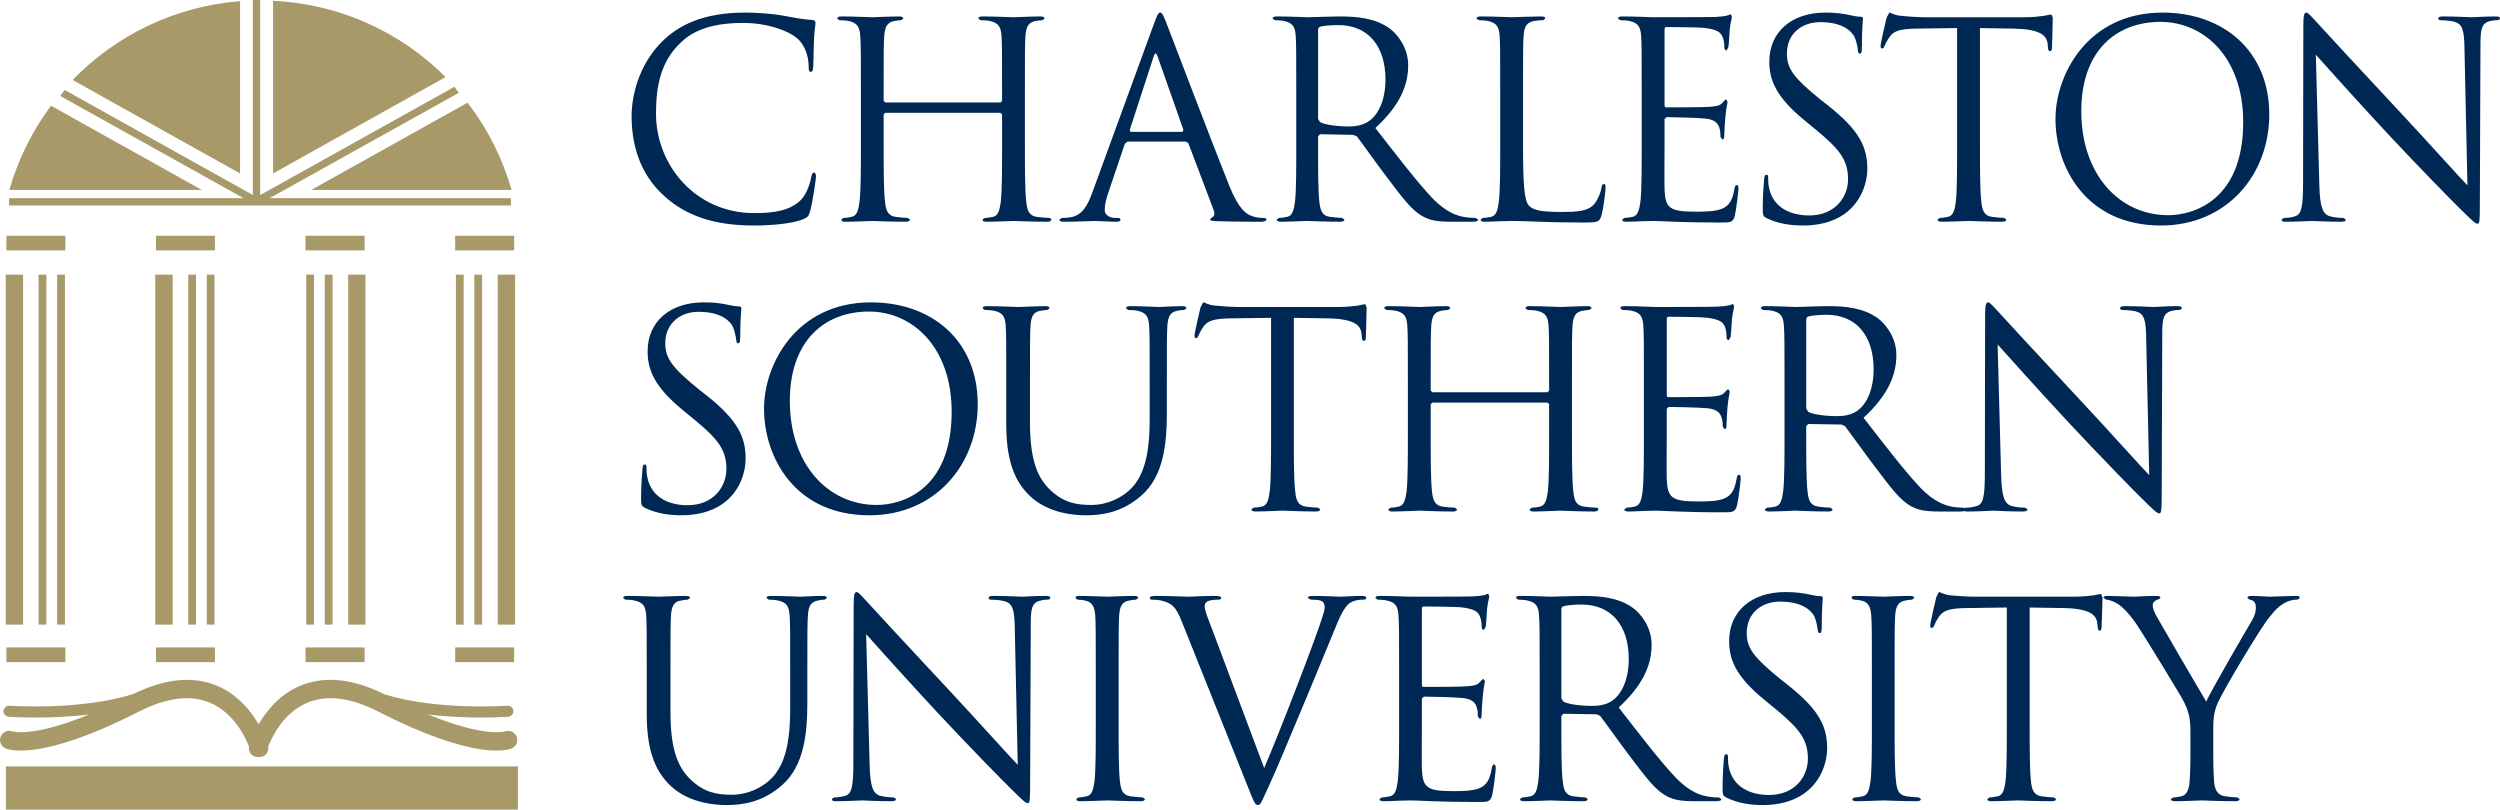 <?xml version="1.0" encoding="UTF-8" standalone="no"?>
<svg
   xmlns:dc="http://purl.org/dc/elements/1.1/"
   xmlns:cc="http://creativecommons.org/ns#"
   xmlns:rdf="http://www.w3.org/1999/02/22-rdf-syntax-ns#"
   xmlns:svg="http://www.w3.org/2000/svg"
   xmlns="http://www.w3.org/2000/svg"
   viewBox="0 0 139.484 45.17"
   height="45.17"
   width="139.484"
   xml:space="preserve"
   version="1.1"
   id="svg2"><defs
     id="defs6" /><g
     transform="matrix(1.25,0,0,-1.25,0,45.17)"
     id="g10"><g
       id="g12"><path
         id="path14"
         style="fill:#a89968;fill-opacity:1;fill-rule:nonzero;stroke:none"
         d="m 2.684,31.855 8.664,-4.832 0.16,0.285 -8.621,4.812 -0.203,-0.265 z" /><path
         id="path16"
         style="fill:#a89968;fill-opacity:1;fill-rule:nonzero;stroke:none"
         d="m 11.449,27.339 0.16,-0.285 8.871,4.941 -0.199,0.266 -8.832,-4.922 z" /><path
         id="path18"
         style="fill:#a89968;fill-opacity:1;fill-rule:nonzero;stroke:none"
         d="m 11.285,36.136 0.328,0 0,-9.074 -0.328,0 0,9.074 z" /><path
         id="path20"
         style="fill:#a89968;fill-opacity:1;fill-rule:nonzero;stroke:none"
         d="m 0.402,27.292 22.406,0 0,-0.328 -22.406,0 0,0.328 z" /><path
         id="path22"
         style="fill:#a89968;fill-opacity:1;fill-rule:nonzero;stroke:none"
         d="m 0.285,25.613 2.633,0 0,-0.652 -2.633,0 0,0.652 z" /><path
         id="path24"
         style="fill:#a89968;fill-opacity:1;fill-rule:nonzero;stroke:none"
         d="m 6.961,25.613 2.633,0 0,-0.652 -2.633,0 0,0.652 z" /><path
         id="path26"
         style="fill:#a89968;fill-opacity:1;fill-rule:nonzero;stroke:none"
         d="m 13.637,25.613 2.637,0 0,-0.652 -2.637,0 0,0.652 z" /><path
         id="path28"
         style="fill:#a89968;fill-opacity:1;fill-rule:nonzero;stroke:none"
         d="m 20.316,25.613 2.633,0 0,-0.652 -2.633,0 0,0.652 z" /><path
         id="path30"
         style="fill:#a89968;fill-opacity:1;fill-rule:nonzero;stroke:none"
         d="m 0.285,7.238 2.633,0 0,-0.656 -2.633,0 0,0.656 z" /><path
         id="path32"
         style="fill:#a89968;fill-opacity:1;fill-rule:nonzero;stroke:none"
         d="m 6.961,7.238 2.633,0 0,-0.656 -2.633,0 0,0.656 z" /><path
         id="path34"
         style="fill:#a89968;fill-opacity:1;fill-rule:nonzero;stroke:none"
         d="m 13.637,7.238 2.637,0 0,-0.656 -2.637,0 0,0.656 z" /><path
         id="path36"
         style="fill:#a89968;fill-opacity:1;fill-rule:nonzero;stroke:none"
         d="m 20.316,7.238 2.633,0 0,-0.656 -2.633,0 0,0.656 z" /><path
         id="path38"
         style="fill:#a89968;fill-opacity:1;fill-rule:nonzero;stroke:none"
         d="m 6.93,23.878 0.777,0 0,-15.621 -0.777,0 0,15.621 z" /><path
         id="path40"
         style="fill:#a89968;fill-opacity:1;fill-rule:nonzero;stroke:none"
         d="m 8.402,23.878 0.348,0 0,-15.621 -0.348,0 0,15.621 z" /><path
         id="path42"
         style="fill:#a89968;fill-opacity:1;fill-rule:nonzero;stroke:none"
         d="m 9.23,23.878 0.344,0 0,-15.621 -0.344,0 0,15.621 z" /><path
         id="path44"
         style="fill:#a89968;fill-opacity:1;fill-rule:nonzero;stroke:none"
         d="m 0.254,23.878 0.777,0 0,-15.621 -0.777,0 0,15.621 z" /><path
         id="path46"
         style="fill:#a89968;fill-opacity:1;fill-rule:nonzero;stroke:none"
         d="m 1.723,23.878 0.348,0 0,-15.621 -0.348,0 0,15.621 z" /><path
         id="path48"
         style="fill:#a89968;fill-opacity:1;fill-rule:nonzero;stroke:none"
         d="m 2.551,23.878 0.348,0 0,-15.621 -0.348,0 0,15.621 z" /><path
         id="path50"
         style="fill:#a89968;fill-opacity:1;fill-rule:nonzero;stroke:none"
         d="m 22.215,23.878 0.777,0 0,-15.621 -0.777,0 0,15.621 z" /><path
         id="path52"
         style="fill:#a89968;fill-opacity:1;fill-rule:nonzero;stroke:none"
         d="m 21.172,23.878 0.348,0 0,-15.621 -0.348,0 0,15.621 z" /><path
         id="path54"
         style="fill:#a89968;fill-opacity:1;fill-rule:nonzero;stroke:none"
         d="m 20.348,23.878 0.348,0 0,-15.621 -0.348,0 0,15.621 z" /><path
         id="path56"
         style="fill:#a89968;fill-opacity:1;fill-rule:nonzero;stroke:none"
         d="m 15.539,23.878 0.773,0 0,-15.621 -0.773,0 0,15.621 z" /><path
         id="path58"
         style="fill:#a89968;fill-opacity:1;fill-rule:nonzero;stroke:none"
         d="m 14.496,23.878 0.348,0 0,-15.621 -0.348,0 0,15.621 z" /><path
         id="path60"
         style="fill:#a89968;fill-opacity:1;fill-rule:nonzero;stroke:none"
         d="m 13.668,23.878 0.348,0 0,-15.621 -0.348,0 0,15.621 z" /><path
         id="path62"
         style="fill:#a89968;fill-opacity:1;fill-rule:nonzero;stroke:none"
         d="m 0.262,1.929 22.855,0 0,-1.93 -22.855,0 0,1.93 z" /><path
         id="path64"
         style="fill:#a89968;fill-opacity:1;fill-rule:nonzero;stroke:none"
         d="M 23.059,3.257 C 22.977,3.464 22.738,3.562 22.531,3.491 22.523,3.488 21.645,3.206 19.109,4.245 20.93,4.023 22.586,4.136 22.688,4.144 22.824,4.156 22.926,4.273 22.914,4.409 22.906,4.542 22.789,4.644 22.652,4.636 22.617,4.632 19.492,4.421 17.176,5.14 15.742,5.855 14.461,5.984 13.371,5.515 12.465,5.124 11.887,4.402 11.543,3.808 11.199,4.402 10.621,5.124 9.715,5.515 8.637,5.98 7.371,5.855 5.949,5.159 3.629,4.417 0.453,4.632 0.422,4.636 0.285,4.644 0.168,4.542 0.156,4.409 0.148,4.273 0.25,4.156 0.387,4.144 0.484,4.136 2.156,4.023 3.98,4.245 1.445,3.206 0.566,3.488 0.555,3.491 0.348,3.562 0.113,3.464 0.031,3.257 -0.051,3.054 0.035,2.827 0.234,2.738 0.387,2.667 1.828,2.14 6.203,4.374 c 1.238,0.633 2.309,0.762 3.18,0.391 1.058,-0.453 1.566,-1.527 1.73,-1.949 -0.031,-0.2 0.082,-0.399 0.282,-0.457 l 0.125,-0.012 0.023,-0.004 0.027,0.004 0.121,0.012 c 0.2,0.058 0.313,0.257 0.282,0.457 0.164,0.422 0.672,1.496 1.73,1.949 0.871,0.371 1.942,0.242 3.18,-0.391 4.375,-2.234 5.82,-1.707 5.969,-1.636 0.203,0.089 0.285,0.316 0.207,0.519" /><path
         id="path66"
         style="fill:#a89968;fill-opacity:1;fill-rule:nonzero;stroke:none"
         d="m 13.895,27.659 8.937,0 c -0.406,1.43 -1.078,2.747 -1.961,3.895 l -6.976,-3.895" /><path
         id="path68"
         style="fill:#a89968;fill-opacity:1;fill-rule:nonzero;stroke:none"
         d="m 0.418,27.659 8.59,0 -6.731,3.758 C 1.445,30.3 0.809,29.034 0.418,27.659" /><path
         id="path70"
         style="fill:#a89968;fill-opacity:1;fill-rule:nonzero;stroke:none"
         d="m 12.188,28.394 7.699,4.301 c -1.985,1.996 -4.696,3.261 -7.699,3.406 l 0,-7.707" /><path
         id="path72"
         style="fill:#a89968;fill-opacity:1;fill-rule:nonzero;stroke:none"
         d="m 10.715,28.394 0,7.691 C 7.789,35.855 5.168,34.554 3.242,32.566 l 7.473,-4.172" /><path
         id="path74"
         style="fill:#002855;fill-opacity:1;fill-rule:nonzero;stroke:none"
         d="m 103.367,33.695 c 0.387,-0.438 1.758,-1.965 3.164,-3.481 1.285,-1.383 3.032,-3.164 3.164,-3.285 0.645,-0.641 0.789,-0.777 0.887,-0.777 0.086,0 0.106,0.062 0.106,0.863 l 0.027,7.101 c 0,0.731 0.047,0.997 0.449,1.083 0.145,0.035 0.231,0.035 0.289,0.035 0.086,0 0.133,0.035 0.133,0.086 0,0.07 -0.082,0.082 -0.215,0.082 -0.5,0 -0.898,-0.036 -1.031,-0.036 -0.133,0 -0.715,0.036 -1.262,0.036 -0.148,0 -0.242,-0.012 -0.242,-0.082 0,-0.051 0.012,-0.086 0.094,-0.086 0.097,0 0.379,-0.012 0.597,-0.063 0.375,-0.094 0.461,-0.363 0.473,-1.148 l 0.133,-6.16 c -0.387,0.398 -1.711,1.878 -2.91,3.164 -1.868,2 -3.676,3.953 -3.856,4.16 -0.121,0.117 -0.328,0.387 -0.426,0.387 -0.097,0 -0.132,-0.133 -0.132,-0.606 l -0.012,-6.949 c 0,-1.102 -0.063,-1.453 -0.363,-1.539 -0.18,-0.063 -0.399,-0.071 -0.496,-0.071 l -0.098,-0.074 c 0,-0.086 0.074,-0.097 0.195,-0.097 0.547,0 1.055,0.035 1.16,0.035 0.11,0 0.598,-0.035 1.289,-0.035 0.145,0 0.219,0.023 0.219,0.097 l -0.098,0.074 c -0.109,0 -0.378,0.008 -0.605,0.071 -0.328,0.097 -0.453,0.414 -0.477,1.406 l -0.156,5.809 M 92.898,31.171 c 0,2.656 1.516,3.988 3.54,3.988 1.917,0 3.687,-1.562 3.687,-4.472 0,-3.528 -2.254,-4.156 -3.348,-4.156 -2.179,0 -3.879,1.816 -3.879,4.64 m -1.152,-0.34 c 0,-2.179 1.383,-4.761 4.707,-4.761 2.918,0 4.836,2.242 4.836,4.957 0,2.824 -2.035,4.547 -4.766,4.547 -3.347,0 -4.777,-2.778 -4.777,-4.743 m -3.371,4.051 1.527,-0.023 c 1.164,-0.028 1.446,-0.305 1.493,-0.668 l 0.011,-0.133 c 0.012,-0.172 0.035,-0.207 0.098,-0.207 0.047,0 0.086,0.051 0.086,0.156 0,0.137 0.035,0.973 0.035,1.336 l -0.059,0.145 c -0.05,0 -0.16,-0.024 -0.339,-0.059 -0.196,-0.027 -0.473,-0.063 -0.864,-0.063 l -4.547,0 c -0.144,0 -0.605,0.024 -0.957,0.063 -0.324,0.023 -0.449,0.145 -0.531,0.145 l -0.121,-0.231 c -0.027,-0.098 -0.269,-1.141 -0.269,-1.262 0,-0.074 0.027,-0.109 0.062,-0.109 0.047,0 0.086,0.023 0.121,0.121 0.035,0.086 0.07,0.172 0.207,0.375 0.192,0.293 0.485,0.379 1.235,0.391 l 1.792,0.023 0,-5.129 c 0,-1.164 0,-2.121 -0.058,-2.629 -0.047,-0.351 -0.109,-0.621 -0.352,-0.668 -0.109,-0.023 -0.254,-0.047 -0.363,-0.047 l -0.098,-0.074 c 0,-0.074 0.063,-0.097 0.196,-0.097 0.363,0 1.125,0.035 1.187,0.035 0.059,0 0.824,-0.035 1.492,-0.035 0.133,0 0.192,0.035 0.192,0.097 l -0.094,0.074 c -0.109,0 -0.379,0.024 -0.547,0.047 -0.363,0.047 -0.437,0.317 -0.472,0.668 -0.063,0.508 -0.063,1.465 -0.063,2.629 l 0,5.129 z M 80.488,26.07 c 0.653,0 1.309,0.144 1.828,0.507 0.836,0.594 1.032,1.516 1.032,2.012 0,0.973 -0.34,1.723 -1.77,2.852 l -0.34,0.265 c -1.14,0.934 -1.48,1.344 -1.48,2.035 0,0.887 0.656,1.407 1.492,1.407 1.117,0 1.441,-0.508 1.516,-0.641 0.074,-0.133 0.148,-0.461 0.16,-0.605 0.008,-0.098 0.023,-0.161 0.094,-0.161 0.062,0 0.085,0.086 0.085,0.282 0,0.824 0.047,1.222 0.047,1.281 0,0.062 -0.023,0.086 -0.121,0.086 -0.097,0 -0.191,0.012 -0.422,0.062 -0.304,0.071 -0.656,0.122 -1.129,0.122 -1.539,0 -2.507,-0.887 -2.507,-2.184 0,-0.824 0.289,-1.574 1.574,-2.629 l 0.547,-0.449 c 1.043,-0.863 1.394,-1.348 1.394,-2.184 0,-0.773 -0.57,-1.609 -1.734,-1.609 -0.813,0 -1.613,0.336 -1.793,1.234 -0.039,0.168 -0.039,0.34 -0.039,0.449 0,0.098 -0.012,0.133 -0.082,0.133 -0.063,0 -0.086,-0.058 -0.098,-0.195 -0.015,-0.191 -0.062,-0.68 -0.062,-1.285 0,-0.324 0.011,-0.375 0.183,-0.461 0.496,-0.242 1.055,-0.324 1.625,-0.324 m -7.211,3.683 c 0,-1.164 0,-2.121 -0.058,-2.629 -0.051,-0.351 -0.114,-0.621 -0.352,-0.668 -0.109,-0.023 -0.258,-0.047 -0.367,-0.047 l -0.094,-0.074 c 0,-0.074 0.059,-0.097 0.192,-0.097 0.183,0 0.461,0.011 0.703,0.023 0.258,0 0.461,0.012 0.488,0.012 0.352,0 1.164,-0.071 2.992,-0.071 0.473,0 0.571,0 0.657,0.317 0.058,0.254 0.156,1.078 0.156,1.172 0,0.086 0,0.183 -0.071,0.183 -0.062,0 -0.085,-0.047 -0.109,-0.183 -0.086,-0.496 -0.234,-0.739 -0.547,-0.871 -0.316,-0.133 -0.847,-0.133 -1.164,-0.133 -1.187,0 -1.371,0.156 -1.406,0.992 -0.012,0.258 0,1.664 0,2.074 l 0,1.067 0.086,0.086 c 0.203,0 1.406,-0.024 1.73,-0.063 0.477,-0.047 0.582,-0.254 0.633,-0.422 0.047,-0.16 0.047,-0.277 0.047,-0.402 l 0.086,-0.11 c 0.086,0 0.086,0.137 0.086,0.235 0,0.082 0.023,0.531 0.047,0.773 0.035,0.399 0.097,0.606 0.097,0.68 l -0.062,0.098 c -0.047,0 -0.094,-0.063 -0.18,-0.161 -0.109,-0.121 -0.277,-0.144 -0.57,-0.168 -0.277,-0.023 -1.77,-0.023 -1.926,-0.023 -0.062,0 -0.074,0.035 -0.074,0.121 l 0,3.344 c 0,0.086 0.023,0.121 0.074,0.121 0.133,0 1.453,-0.012 1.66,-0.035 0.653,-0.07 0.774,-0.219 0.86,-0.414 0.062,-0.145 0.074,-0.348 0.074,-0.434 0,-0.097 0.023,-0.16 0.098,-0.16 l 0.082,0.137 c 0.027,0.144 0.05,0.676 0.062,0.801 0.035,0.335 0.094,0.48 0.094,0.566 l -0.047,0.109 -0.168,-0.058 c -0.098,-0.028 -0.293,-0.051 -0.523,-0.063 -0.278,-0.012 -2.692,-0.012 -2.774,-0.012 -0.062,0 -0.828,0.036 -1.371,0.036 -0.133,0 -0.195,-0.024 -0.195,-0.098 l 0.097,-0.07 c 0.11,0 0.317,-0.012 0.41,-0.035 0.403,-0.086 0.5,-0.282 0.524,-0.692 0.023,-0.391 0.023,-0.726 0.023,-2.621 l 0,-2.133 z m -5.297,2.133 c 0,1.895 0,2.23 0.024,2.621 0.023,0.422 0.121,0.629 0.473,0.692 0.144,0.023 0.316,0.035 0.398,0.035 l 0.098,0.07 c 0,0.074 -0.059,0.098 -0.196,0.098 -0.363,0 -1.246,-0.036 -1.308,-0.036 -0.059,0 -0.824,0.036 -1.367,0.036 -0.137,0 -0.196,-0.024 -0.196,-0.098 l 0.098,-0.07 c 0.109,0 0.312,-0.012 0.41,-0.035 0.402,-0.086 0.5,-0.282 0.524,-0.692 0.023,-0.391 0.023,-0.726 0.023,-2.621 l 0,-2.133 c 0,-1.164 0,-2.121 -0.063,-2.629 -0.046,-0.351 -0.109,-0.621 -0.351,-0.668 -0.109,-0.023 -0.254,-0.047 -0.363,-0.047 l -0.098,-0.074 c 0,-0.074 0.062,-0.097 0.195,-0.097 0.184,0 0.449,0.011 0.692,0.023 0.242,0 0.449,0.012 0.496,0.012 0.703,0 1.504,-0.071 3.25,-0.071 0.644,0 0.679,0.047 0.765,0.329 0.094,0.347 0.18,1.078 0.18,1.21 0,0.133 -0.012,0.18 -0.074,0.18 -0.07,0 -0.094,-0.058 -0.106,-0.156 -0.039,-0.231 -0.16,-0.531 -0.316,-0.727 -0.293,-0.351 -0.824,-0.363 -1.469,-0.363 -0.945,0 -1.258,0.082 -1.453,0.277 -0.219,0.219 -0.266,0.997 -0.266,2.778 l 0,2.156 z m -9.148,2.91 c 0,0.074 0.035,0.121 0.098,0.149 0.121,0.035 0.449,0.07 0.812,0.07 1.297,0 2.098,-0.91 2.098,-2.426 0,-0.922 -0.317,-1.574 -0.742,-1.863 -0.278,-0.195 -0.618,-0.235 -0.91,-0.235 -0.532,0 -1.09,0.086 -1.27,0.196 l -0.086,0.144 0,3.965 z m -0.973,-5.043 c 0,-1.164 0,-2.121 -0.058,-2.629 -0.047,-0.351 -0.11,-0.621 -0.352,-0.668 -0.109,-0.023 -0.254,-0.047 -0.363,-0.047 l -0.098,-0.074 c 0,-0.074 0.063,-0.097 0.196,-0.097 0.363,0 1.125,0.035 1.136,0.035 0.063,0 0.828,-0.035 1.493,-0.035 0.132,0 0.195,0.035 0.195,0.097 l -0.098,0.074 c -0.109,0 -0.375,0.024 -0.547,0.047 -0.363,0.047 -0.433,0.317 -0.472,0.668 -0.059,0.508 -0.059,1.465 -0.059,2.629 l 0,0.293 0.086,0.098 1.488,-0.028 0.16,-0.07 c 0.243,-0.316 0.813,-1.129 1.321,-1.797 0.691,-0.91 1.113,-1.504 1.636,-1.781 0.317,-0.168 0.618,-0.23 1.297,-0.23 l 0.86,0 c 0.218,0 0.293,0.023 0.293,0.097 l -0.11,0.074 c -0.074,0 -0.242,0 -0.472,0.036 -0.305,0.046 -0.825,0.179 -1.481,0.871 -0.703,0.754 -1.527,1.832 -2.519,3.105 1.089,1.004 1.464,1.903 1.464,2.801 0,0.836 -0.531,1.43 -0.835,1.648 -0.641,0.461 -1.454,0.532 -2.219,0.532 -0.375,0 -1.297,-0.036 -1.43,-0.036 -0.062,0 -0.824,0.036 -1.371,0.036 -0.133,0 -0.195,-0.024 -0.195,-0.098 l 0.097,-0.07 c 0.11,0 0.317,-0.012 0.414,-0.035 0.399,-0.086 0.497,-0.282 0.52,-0.692 0.023,-0.391 0.023,-0.726 0.023,-2.621 l 0,-2.133 z m -7.398,0.496 -0.035,0.086 1.066,3.274 c 0.059,0.183 0.121,0.183 0.18,0 l 1.152,-3.274 -0.047,-0.086 -2.316,0 z M 48.766,27.57 c -0.219,-0.606 -0.461,-1.067 -1.02,-1.137 -0.098,-0.016 -0.266,-0.024 -0.351,-0.024 l -0.11,-0.074 c 0,-0.074 0.074,-0.097 0.231,-0.097 0.57,0 1.238,0.035 1.371,0.035 0.133,0 0.652,-0.035 0.945,-0.035 0.109,0 0.18,0.023 0.18,0.097 0,0.047 -0.035,0.074 -0.121,0.074 l -0.121,0 c -0.207,0 -0.461,0.11 -0.461,0.348 0,0.223 0.062,0.512 0.171,0.813 l 0.727,2.148 0.121,0.098 2.606,0 0.109,-0.075 1.129,-2.984 c 0.074,-0.191 0,-0.301 -0.074,-0.324 l -0.086,-0.086 c 0,-0.074 0.136,-0.074 0.367,-0.086 0.836,-0.023 1.719,-0.023 1.902,-0.023 0.133,0 0.242,0.023 0.242,0.097 0,0.059 -0.046,0.074 -0.121,0.074 -0.121,0 -0.304,0.008 -0.484,0.071 -0.254,0.074 -0.605,0.265 -1.043,1.347 -0.738,1.84 -2.645,6.848 -2.824,7.309 -0.149,0.375 -0.196,0.438 -0.266,0.438 -0.074,0 -0.125,-0.075 -0.269,-0.473 l -2.75,-7.531 z m -3.02,4.316 c 0,1.895 0,2.23 0.024,2.621 0.027,0.422 0.121,0.629 0.449,0.692 0.144,0.023 0.219,0.035 0.304,0.035 l 0.098,0.07 c 0,0.074 -0.062,0.098 -0.195,0.098 -0.363,0 -1.129,-0.036 -1.188,-0.036 -0.062,0 -0.824,0.036 -1.371,0.036 -0.133,0 -0.195,-0.024 -0.195,-0.098 l 0.098,-0.07 c 0.109,0 0.316,-0.012 0.414,-0.035 0.398,-0.086 0.496,-0.282 0.519,-0.692 0.024,-0.391 0.024,-0.726 0.024,-2.621 l 0,-0.254 -0.071,-0.07 -5.14,0 -0.075,0.07 0,0.254 c 0,1.895 0,2.23 0.024,2.621 0.027,0.422 0.125,0.629 0.449,0.692 0.145,0.023 0.219,0.035 0.305,0.035 l 0.097,0.07 c 0,0.074 -0.062,0.098 -0.195,0.098 -0.363,0 -1.129,-0.036 -1.187,-0.036 -0.059,0 -0.825,0.036 -1.371,0.036 -0.133,0 -0.192,-0.024 -0.192,-0.098 l 0.094,-0.07 c 0.109,0 0.316,-0.012 0.414,-0.035 0.398,-0.086 0.496,-0.282 0.519,-0.692 0.028,-0.391 0.028,-0.726 0.028,-2.621 l 0,-2.133 c 0,-1.164 0,-2.121 -0.063,-2.629 -0.047,-0.351 -0.109,-0.621 -0.351,-0.668 -0.11,-0.023 -0.254,-0.047 -0.364,-0.047 l -0.097,-0.074 c 0,-0.074 0.058,-0.097 0.195,-0.097 0.363,0 1.129,0.035 1.188,0.035 0.058,0 0.824,-0.035 1.492,-0.035 0.133,0 0.191,0.035 0.191,0.097 l -0.097,0.074 c -0.106,0 -0.375,0.024 -0.543,0.047 -0.364,0.047 -0.438,0.317 -0.473,0.668 -0.063,0.508 -0.063,1.465 -0.063,2.629 l 0,1.274 0.075,0.074 5.14,0 0.071,-0.074 0,-1.274 c 0,-1.164 0,-2.121 -0.059,-2.629 -0.047,-0.351 -0.109,-0.621 -0.352,-0.668 -0.109,-0.023 -0.253,-0.047 -0.363,-0.047 l -0.098,-0.074 c 0,-0.074 0.063,-0.097 0.196,-0.097 0.363,0 1.125,0.035 1.187,0.035 0.059,0 0.825,-0.035 1.492,-0.035 0.133,0 0.192,0.035 0.192,0.097 0,0.035 -0.024,0.074 -0.094,0.074 -0.113,0 -0.379,0.024 -0.547,0.047 -0.363,0.047 -0.437,0.317 -0.472,0.668 -0.063,0.508 -0.063,1.465 -0.063,2.629 l 0,2.133 z M 33.66,26.07 c 0.774,0 1.695,0.082 2.18,0.277 0.219,0.098 0.242,0.121 0.316,0.352 0.121,0.414 0.266,1.464 0.266,1.55 0,0.098 -0.024,0.184 -0.086,0.184 -0.07,0 -0.094,-0.051 -0.121,-0.184 -0.035,-0.218 -0.192,-0.75 -0.445,-1.015 -0.485,-0.5 -1.204,-0.61 -2.11,-0.61 -2.597,0 -4.379,2.121 -4.379,4.438 0,1.238 0.207,2.316 1.094,3.164 0.422,0.414 1.172,0.887 2.785,0.887 1.067,0 2,-0.329 2.426,-0.692 0.316,-0.265 0.508,-0.765 0.508,-1.238 0,-0.168 0.011,-0.254 0.097,-0.254 0.075,0 0.098,0.074 0.11,0.254 0.012,0.183 0.012,0.851 0.035,1.25 0.027,0.437 0.062,0.582 0.062,0.68 0,0.074 -0.023,0.121 -0.156,0.132 -0.39,0.024 -0.777,0.098 -1.238,0.184 -0.594,0.109 -1.274,0.145 -1.758,0.145 -1.867,0 -2.969,-0.571 -3.699,-1.297 -1.078,-1.078 -1.356,-2.496 -1.356,-3.313 0,-1.148 0.289,-2.531 1.465,-3.586 0.957,-0.859 2.184,-1.308 4.004,-1.308" /><path
         id="path76"
         style="fill:#002855;fill-opacity:1;fill-rule:nonzero;stroke:none"
         d="m 89.164,20.761 c 0.387,-0.434 1.758,-1.965 3.164,-3.477 1.285,-1.382 3.031,-3.168 3.164,-3.289 0.641,-0.64 0.789,-0.773 0.883,-0.773 0.086,0 0.113,0.059 0.113,0.859 l 0.024,7.106 c 0,0.726 0.047,0.992 0.445,1.078 0.148,0.035 0.231,0.035 0.293,0.035 0.086,0 0.133,0.039 0.133,0.086 0,0.074 -0.086,0.086 -0.219,0.086 -0.496,0 -0.894,-0.039 -1.031,-0.039 -0.133,0 -0.715,0.039 -1.258,0.039 -0.148,0 -0.242,-0.012 -0.242,-0.086 0,-0.047 0.012,-0.086 0.094,-0.086 0.097,0 0.378,-0.012 0.593,-0.059 0.379,-0.097 0.461,-0.363 0.473,-1.152 l 0.137,-6.16 c -0.391,0.402 -1.711,1.879 -2.91,3.164 -1.868,2 -3.672,3.953 -3.856,4.16 -0.121,0.121 -0.328,0.387 -0.426,0.387 -0.097,0 -0.133,-0.133 -0.133,-0.606 l -0.011,-6.945 c 0,-1.105 -0.063,-1.457 -0.364,-1.539 -0.183,-0.062 -0.402,-0.074 -0.496,-0.074 l -0.097,-0.074 c 0,-0.082 0.07,-0.098 0.191,-0.098 0.547,0 1.059,0.039 1.164,0.039 0.11,0 0.594,-0.039 1.285,-0.039 0.149,0 0.219,0.027 0.219,0.098 l -0.098,0.074 c -0.109,0 -0.375,0.012 -0.605,0.074 -0.324,0.094 -0.445,0.41 -0.473,1.406 l -0.156,5.805 m -8.543,1.105 c 0,0.071 0.035,0.122 0.098,0.145 0.121,0.035 0.449,0.074 0.812,0.074 1.297,0 2.098,-0.91 2.098,-2.426 0,-0.921 -0.316,-1.578 -0.742,-1.867 -0.278,-0.195 -0.617,-0.23 -0.907,-0.23 -0.535,0 -1.093,0.082 -1.273,0.195 l -0.086,0.145 0,3.964 z m -0.969,-5.042 c 0,-1.165 0,-2.125 -0.062,-2.633 -0.047,-0.352 -0.11,-0.617 -0.352,-0.668 -0.109,-0.024 -0.254,-0.047 -0.363,-0.047 l -0.098,-0.074 c 0,-0.071 0.063,-0.098 0.196,-0.098 0.363,0 1.125,0.039 1.136,0.039 0.063,0 0.829,-0.039 1.496,-0.039 0.133,0 0.192,0.039 0.192,0.098 l -0.098,0.074 c -0.109,0 -0.375,0.023 -0.547,0.047 -0.363,0.051 -0.433,0.316 -0.472,0.668 -0.059,0.508 -0.059,1.468 -0.059,2.633 l 0,0.289 0.086,0.097 1.488,-0.023 0.16,-0.074 c 0.243,-0.317 0.813,-1.125 1.321,-1.793 0.691,-0.911 1.113,-1.504 1.637,-1.786 0.316,-0.168 0.617,-0.23 1.296,-0.23 l 0.864,0 c 0.215,0 0.289,0.027 0.289,0.098 l -0.11,0.074 c -0.074,0 -0.242,0 -0.472,0.035 -0.305,0.051 -0.825,0.184 -1.481,0.875 -0.703,0.75 -1.527,1.828 -2.519,3.102 1.09,1.007 1.465,1.902 1.465,2.8 0,0.836 -0.532,1.43 -0.836,1.649 -0.641,0.461 -1.454,0.535 -2.219,0.535 -0.375,0 -1.297,-0.039 -1.43,-0.039 -0.062,0 -0.824,0.039 -1.371,0.039 -0.133,0 -0.191,-0.023 -0.191,-0.098 L 78.691,22.3 c 0.114,0 0.317,-0.012 0.414,-0.035 0.399,-0.086 0.497,-0.277 0.52,-0.691 0.027,-0.387 0.027,-0.727 0.027,-2.618 l 0,-2.132 z m -6.277,0 c 0,-1.165 0,-2.125 -0.059,-2.633 -0.046,-0.352 -0.109,-0.617 -0.351,-0.668 -0.11,-0.024 -0.254,-0.047 -0.363,-0.047 l -0.098,-0.074 c 0,-0.071 0.062,-0.098 0.195,-0.098 0.18,0 0.461,0.016 0.703,0.027 0.254,0 0.461,0.012 0.485,0.012 0.351,0 1.164,-0.074 2.992,-0.074 0.476,0 0.57,0 0.656,0.316 0.063,0.254 0.16,1.078 0.16,1.176 0,0.086 0,0.184 -0.074,0.184 -0.058,0 -0.086,-0.051 -0.109,-0.184 -0.086,-0.496 -0.231,-0.742 -0.547,-0.875 -0.313,-0.133 -0.848,-0.133 -1.164,-0.133 -1.188,0 -1.367,0.16 -1.406,0.996 -0.012,0.254 0,1.66 0,2.075 l 0,1.066 0.085,0.082 c 0.208,0 1.407,-0.023 1.735,-0.059 0.473,-0.05 0.582,-0.254 0.629,-0.425 0.051,-0.157 0.051,-0.278 0.051,-0.399 l 0.082,-0.109 c 0.086,0 0.086,0.133 0.086,0.23 0,0.086 0.023,0.531 0.046,0.778 0.039,0.398 0.098,0.605 0.098,0.675 l -0.059,0.098 c -0.046,0 -0.097,-0.059 -0.183,-0.156 -0.11,-0.121 -0.277,-0.145 -0.57,-0.172 -0.278,-0.024 -1.77,-0.024 -1.926,-0.024 -0.063,0 -0.074,0.036 -0.074,0.122 l 0,3.347 c 0,0.082 0.023,0.121 0.074,0.121 0.133,0 1.453,-0.011 1.66,-0.039 0.656,-0.07 0.777,-0.215 0.863,-0.41 0.059,-0.144 0.071,-0.351 0.071,-0.437 0,-0.098 0.023,-0.157 0.097,-0.157 l 0.086,0.133 c 0.024,0.145 0.047,0.68 0.059,0.801 0.039,0.34 0.097,0.484 0.097,0.57 l -0.047,0.11 -0.171,-0.063 c -0.098,-0.023 -0.289,-0.047 -0.52,-0.058 -0.277,-0.016 -2.691,-0.016 -2.777,-0.016 -0.063,0 -0.824,0.039 -1.371,0.039 -0.133,0 -0.192,-0.023 -0.192,-0.098 L 72.418,22.3 c 0.109,0 0.316,-0.012 0.414,-0.035 0.398,-0.086 0.496,-0.277 0.52,-0.691 0.023,-0.387 0.023,-0.727 0.023,-2.618 l 0,-2.132 z m -3.211,2.132 c 0,1.891 0,2.231 0.024,2.618 0.023,0.425 0.121,0.632 0.449,0.691 0.144,0.023 0.218,0.035 0.304,0.035 l 0.094,0.074 c 0,0.075 -0.058,0.098 -0.191,0.098 -0.364,0 -1.129,-0.039 -1.188,-0.039 -0.062,0 -0.828,0.039 -1.371,0.039 -0.133,0 -0.195,-0.023 -0.195,-0.098 L 68.188,22.3 c 0.109,0 0.316,-0.012 0.414,-0.035 0.398,-0.086 0.496,-0.277 0.519,-0.691 0.024,-0.387 0.024,-0.727 0.024,-2.618 l 0,-0.254 -0.071,-0.074 -5.14,0 -0.075,0.074 0,0.254 c 0,1.891 0,2.231 0.024,2.618 0.023,0.425 0.121,0.632 0.449,0.691 0.145,0.023 0.219,0.035 0.305,0.035 l 0.093,0.074 c 0,0.075 -0.058,0.098 -0.191,0.098 -0.363,0 -1.129,-0.039 -1.187,-0.039 -0.063,0 -0.829,0.039 -1.372,0.039 -0.132,0 -0.195,-0.023 -0.195,-0.098 L 61.883,22.3 c 0.109,0 0.316,-0.012 0.414,-0.035 0.398,-0.086 0.496,-0.277 0.519,-0.691 0.024,-0.387 0.024,-0.727 0.024,-2.618 l 0,-2.132 c 0,-1.165 0,-2.125 -0.059,-2.633 -0.051,-0.352 -0.109,-0.617 -0.351,-0.668 -0.11,-0.024 -0.258,-0.047 -0.364,-0.047 l -0.097,-0.074 c 0,-0.071 0.058,-0.098 0.191,-0.098 0.363,0 1.129,0.039 1.192,0.039 0.058,0 0.824,-0.039 1.488,-0.039 0.133,0 0.195,0.039 0.195,0.098 l -0.097,0.074 c -0.11,0 -0.375,0.023 -0.543,0.047 -0.368,0.051 -0.438,0.316 -0.477,0.668 -0.059,0.508 -0.059,1.468 -0.059,2.633 l 0,1.269 0.075,0.074 5.14,0 0.071,-0.074 0,-1.269 c 0,-1.165 0,-2.125 -0.059,-2.633 -0.051,-0.352 -0.109,-0.617 -0.352,-0.668 -0.109,-0.024 -0.254,-0.047 -0.363,-0.047 l -0.098,-0.074 c 0,-0.071 0.059,-0.098 0.196,-0.098 0.359,0 1.125,0.039 1.187,0.039 0.059,0 0.824,-0.039 1.489,-0.039 0.132,0 0.195,0.039 0.195,0.098 0,0.039 -0.024,0.074 -0.098,0.074 -0.109,0 -0.375,0.023 -0.547,0.047 -0.363,0.051 -0.433,0.316 -0.468,0.668 -0.063,0.508 -0.063,1.468 -0.063,2.633 l 0,2.132 z m -12.414,2.993 1.531,-0.024 c 1.164,-0.023 1.442,-0.301 1.489,-0.668 l 0.011,-0.133 c 0.016,-0.168 0.039,-0.203 0.098,-0.203 0.051,0 0.086,0.047 0.086,0.156 0,0.133 0.035,0.969 0.035,1.332 l -0.059,0.149 c -0.046,0 -0.16,-0.027 -0.339,-0.063 -0.196,-0.023 -0.473,-0.062 -0.864,-0.062 l -4.543,0 c -0.148,0 -0.605,0.027 -0.957,0.062 -0.328,0.024 -0.449,0.145 -0.535,0.145 l -0.121,-0.231 c -0.023,-0.097 -0.266,-1.136 -0.266,-1.257 0,-0.075 0.024,-0.11 0.059,-0.11 0.051,0 0.086,0.024 0.121,0.121 0.039,0.082 0.074,0.168 0.207,0.375 0.195,0.289 0.485,0.375 1.238,0.387 l 1.793,0.024 0,-5.125 c 0,-1.165 0,-2.125 -0.062,-2.633 -0.047,-0.352 -0.106,-0.617 -0.352,-0.668 -0.109,-0.024 -0.254,-0.047 -0.363,-0.047 l -0.098,-0.074 c 0,-0.071 0.063,-0.098 0.196,-0.098 0.363,0 1.129,0.039 1.187,0.039 0.063,0 0.824,-0.039 1.492,-0.039 0.133,0 0.196,0.039 0.196,0.098 l -0.098,0.074 c -0.109,0 -0.379,0.023 -0.547,0.047 -0.363,0.051 -0.437,0.316 -0.472,0.668 -0.063,0.508 -0.063,1.468 -0.063,2.633 l 0,5.125 z M 44.914,17.187 c 0,-1.77 0.461,-2.621 1.059,-3.192 0.859,-0.812 2.082,-0.859 2.496,-0.859 0.715,0 1.625,0.121 2.496,0.898 0.973,0.86 1.117,2.313 1.117,3.625 l 0,1.297 c 0,1.891 0,2.231 0.023,2.618 0.024,0.425 0.122,0.632 0.45,0.691 0.144,0.035 0.218,0.035 0.3,0.035 l 0.098,0.074 c 0,0.075 -0.058,0.098 -0.191,0.098 -0.364,0 -0.934,-0.039 -1.02,-0.039 -0.074,0 -0.742,0.039 -1.285,0.039 -0.133,0 -0.195,-0.023 -0.195,-0.098 L 50.359,22.3 c 0.11,0 0.317,-0.012 0.414,-0.035 0.399,-0.086 0.497,-0.277 0.52,-0.691 0.023,-0.387 0.023,-0.727 0.023,-2.618 l 0,-1.515 c 0,-1.25 -0.144,-2.282 -0.703,-2.973 -0.433,-0.519 -1.164,-0.871 -1.902,-0.871 -0.691,0 -1.238,0.109 -1.832,0.668 -0.52,0.496 -0.906,1.246 -0.906,2.992 l 0,1.699 c 0,1.891 0,2.231 0.023,2.618 0.024,0.425 0.121,0.644 0.449,0.691 0.145,0.023 0.215,0.035 0.301,0.035 l 0.098,0.074 c 0,0.075 -0.063,0.098 -0.196,0.098 -0.363,0 -1.089,-0.039 -1.199,-0.039 -0.109,0 -0.847,0.039 -1.394,0.039 -0.133,0 -0.196,-0.023 -0.196,-0.098 L 43.957,22.3 c 0.109,0 0.316,-0.012 0.414,-0.035 0.399,-0.086 0.496,-0.277 0.52,-0.691 0.023,-0.387 0.023,-0.727 0.023,-2.618 l 0,-1.769 z m -9.66,1.054 c 0,2.653 1.516,3.989 3.539,3.989 1.914,0 3.684,-1.567 3.684,-4.473 0,-3.531 -2.254,-4.16 -3.344,-4.16 -2.184,0 -3.879,1.82 -3.879,4.644 m -1.152,-0.339 c 0,-2.184 1.382,-4.766 4.703,-4.766 2.922,0 4.836,2.242 4.836,4.957 0,2.828 -2.036,4.547 -4.766,4.547 -3.344,0 -4.773,-2.774 -4.773,-4.738 m -3.68,-4.766 c 0.652,0 1.308,0.145 1.828,0.508 0.84,0.594 1.031,1.515 1.031,2.015 0,0.969 -0.34,1.719 -1.769,2.848 l -0.34,0.266 c -1.141,0.933 -1.477,1.347 -1.477,2.039 0,0.883 0.653,1.406 1.489,1.406 1.117,0 1.445,-0.512 1.515,-0.644 0.074,-0.133 0.149,-0.461 0.16,-0.606 0.012,-0.098 0.024,-0.156 0.094,-0.156 0.063,0 0.086,0.082 0.086,0.277 0,0.824 0.051,1.223 0.051,1.285 0,0.059 -0.027,0.086 -0.121,0.086 -0.098,0 -0.196,0.012 -0.426,0.059 -0.305,0.074 -0.656,0.121 -1.129,0.121 -1.539,0 -2.508,-0.883 -2.508,-2.18 0,-0.824 0.289,-1.578 1.574,-2.633 l 0.547,-0.449 c 1.043,-0.859 1.395,-1.344 1.395,-2.179 0,-0.778 -0.57,-1.614 -1.734,-1.614 -0.813,0 -1.614,0.34 -1.793,1.239 -0.04,0.167 -0.04,0.335 -0.04,0.445 0,0.097 -0.007,0.133 -0.082,0.133 -0.062,0 -0.085,-0.059 -0.097,-0.192 -0.012,-0.195 -0.063,-0.679 -0.063,-1.285 0,-0.328 0.012,-0.375 0.184,-0.461 0.496,-0.242 1.055,-0.328 1.625,-0.328" /><path
         id="path78"
         style="fill:#002855;fill-opacity:1;fill-rule:nonzero;stroke:none"
         d="m 97.77,2.472 c 0,-0.195 0,-0.703 -0.036,-1.211 C 97.711,0.909 97.602,0.64 97.359,0.593 97.25,0.57 97.105,0.542 96.996,0.542 l -0.098,-0.07 c 0,-0.074 0.063,-0.098 0.196,-0.098 0.363,0 1.125,0.035 1.187,0.035 0.059,0 0.824,-0.035 1.489,-0.035 0.136,0 0.195,0.035 0.195,0.098 l -0.098,0.07 c -0.109,0 -0.375,0.028 -0.543,0.051 -0.363,0.047 -0.472,0.316 -0.5,0.668 -0.035,0.508 -0.035,1.016 -0.035,1.211 l 0,1.043 c 0,0.398 0,0.773 0.184,1.211 0.218,0.523 1.914,3.371 2.316,3.855 0.266,0.328 0.399,0.473 0.641,0.618 0.195,0.121 0.425,0.171 0.558,0.171 0.098,0 0.157,0.036 0.157,0.098 0,0.047 -0.075,0.07 -0.157,0.07 -0.23,0 -1.105,-0.035 -1.175,-0.035 -0.098,0 -0.489,0.035 -0.801,0.035 -0.121,0 -0.196,-0.023 -0.196,-0.07 0,-0.062 0.075,-0.086 0.184,-0.121 0.145,-0.039 0.191,-0.172 0.191,-0.34 0,-0.16 -0.046,-0.363 -0.203,-0.617 -0.246,-0.402 -1.781,-3.059 -2.015,-3.566 -0.215,0.351 -2.035,3.48 -2.231,3.832 -0.094,0.179 -0.156,0.328 -0.156,0.472 0,0.098 0.062,0.168 0.156,0.219 0.11,0.047 0.184,0.059 0.184,0.105 0,0.051 -0.024,0.086 -0.16,0.086 -0.469,0 -0.93,-0.035 -1.016,-0.035 -0.062,0 -0.973,0.035 -1.199,0.035 -0.11,0 -0.16,-0.035 -0.16,-0.086 L 94.012,9.37 c 0.109,0 0.34,-0.074 0.523,-0.195 0.219,-0.144 0.52,-0.449 0.824,-0.898 C 95.781,7.648 97.406,4.98 97.492,4.788 97.648,4.437 97.77,4.167 97.77,3.515 l 0,-1.043 m -7.176,6.547 1.527,-0.024 c 1.164,-0.027 1.442,-0.304 1.492,-0.668 l 0.012,-0.132 c 0.012,-0.172 0.035,-0.207 0.098,-0.207 0.047,0 0.082,0.046 0.082,0.156 0,0.133 0.039,0.972 0.039,1.336 l -0.063,0.144 c -0.047,0 -0.156,-0.023 -0.34,-0.062 C 93.25,9.538 92.969,9.503 92.582,9.503 l -4.547,0 c -0.144,0 -0.605,0.024 -0.957,0.059 C 86.75,9.589 86.629,9.71 86.543,9.71 L 86.426,9.48 c -0.028,-0.098 -0.27,-1.141 -0.27,-1.262 0,-0.074 0.024,-0.109 0.063,-0.109 0.047,0 0.082,0.023 0.121,0.121 0.035,0.086 0.07,0.172 0.203,0.375 0.195,0.293 0.488,0.379 1.238,0.39 l 1.793,0.024 0,-5.129 c 0,-1.164 0,-2.121 -0.058,-2.629 C 89.465,0.909 89.406,0.64 89.164,0.593 89.055,0.57 88.91,0.542 88.801,0.542 l -0.098,-0.07 c 0,-0.074 0.059,-0.098 0.192,-0.098 0.367,0 1.128,0.035 1.191,0.035 0.059,0 0.824,-0.035 1.488,-0.035 0.137,0 0.196,0.035 0.196,0.098 l -0.098,0.07 c -0.109,0 -0.375,0.028 -0.543,0.051 -0.363,0.047 -0.438,0.316 -0.477,0.668 -0.058,0.508 -0.058,1.465 -0.058,2.629 l 0,5.129 z M 84.566,6.023 c 0,1.89 0,2.23 0.024,2.621 0.027,0.422 0.125,0.629 0.453,0.687 0.145,0.028 0.215,0.039 0.301,0.039 l 0.097,0.071 c 0,0.074 -0.062,0.097 -0.195,0.097 -0.363,0 -1.129,-0.035 -1.187,-0.035 -0.059,0 -0.825,0.035 -1.223,0.035 -0.137,0 -0.195,-0.023 -0.195,-0.097 L 82.738,9.37 c 0.082,0 0.242,-0.011 0.375,-0.05 0.266,-0.059 0.387,-0.266 0.41,-0.676 0.028,-0.391 0.028,-0.731 0.028,-2.621 l 0,-2.133 c 0,-1.164 0,-2.121 -0.063,-2.629 C 83.438,0.909 83.379,0.64 83.137,0.593 83.027,0.57 82.883,0.542 82.773,0.542 l -0.097,-0.07 c 0,-0.074 0.062,-0.098 0.195,-0.098 0.363,0 1.129,0.035 1.188,0.035 0.058,0 0.824,-0.035 1.492,-0.035 0.133,0 0.191,0.035 0.191,0.098 l -0.097,0.07 c -0.106,0 -0.375,0.028 -0.543,0.051 -0.364,0.047 -0.438,0.316 -0.473,0.668 -0.063,0.508 -0.063,1.465 -0.063,2.629 l 0,2.133 z M 78.691,0.202 c 0.657,0 1.313,0.149 1.832,0.512 0.836,0.594 1.032,1.516 1.032,2.012 0,0.969 -0.34,1.723 -1.77,2.848 l -0.34,0.269 c -1.14,0.934 -1.48,1.344 -1.48,2.035 0,0.887 0.656,1.406 1.492,1.406 1.113,0 1.441,-0.507 1.516,-0.64 0.074,-0.133 0.144,-0.461 0.16,-0.61 0.008,-0.093 0.019,-0.156 0.094,-0.156 0.062,0 0.086,0.086 0.086,0.278 0,0.828 0.046,1.226 0.046,1.285 0,0.062 -0.023,0.086 -0.121,0.086 -0.097,0 -0.191,0.011 -0.425,0.062 -0.301,0.07 -0.653,0.121 -1.125,0.121 -1.54,0 -2.508,-0.886 -2.508,-2.183 0,-0.825 0.289,-1.578 1.574,-2.629 l 0.547,-0.449 c 1.043,-0.864 1.394,-1.348 1.394,-2.184 0,-0.777 -0.57,-1.613 -1.734,-1.613 -0.813,0 -1.613,0.339 -1.793,1.238 -0.039,0.168 -0.039,0.34 -0.039,0.445 0,0.102 -0.012,0.137 -0.086,0.137 -0.059,0 -0.082,-0.063 -0.098,-0.195 -0.011,-0.192 -0.058,-0.68 -0.058,-1.286 0,-0.328 0.011,-0.375 0.179,-0.46 0.5,-0.243 1.059,-0.329 1.625,-0.329 m -9,8.731 c 0,0.074 0.036,0.121 0.098,0.144 0.121,0.039 0.449,0.075 0.813,0.075 1.296,0 2.097,-0.911 2.097,-2.426 0,-0.922 -0.316,-1.574 -0.738,-1.867 -0.281,-0.196 -0.621,-0.231 -0.91,-0.231 -0.535,0 -1.094,0.086 -1.274,0.196 l -0.086,0.144 0,3.965 z M 68.723,3.89 c 0,-1.164 0,-2.121 -0.063,-2.629 C 68.613,0.909 68.551,0.64 68.309,0.593 68.199,0.57 68.055,0.542 67.945,0.542 l -0.097,-0.07 c 0,-0.074 0.062,-0.098 0.195,-0.098 0.363,0 1.129,0.035 1.141,0.035 0.058,0 0.824,-0.035 1.492,-0.035 0.133,0 0.191,0.035 0.191,0.098 l -0.097,0.07 c -0.106,0 -0.375,0.028 -0.543,0.051 -0.368,0.047 -0.438,0.316 -0.473,0.668 -0.063,0.508 -0.063,1.465 -0.063,2.629 l 0,0.289 0.086,0.098 1.493,-0.024 0.156,-0.074 c 0.242,-0.313 0.812,-1.125 1.32,-1.793 0.692,-0.91 1.117,-1.504 1.637,-1.781 0.316,-0.168 0.621,-0.231 1.297,-0.231 l 0.863,0 c 0.219,0 0.289,0.024 0.289,0.098 l -0.109,0.07 c -0.071,0 -0.243,0 -0.473,0.039 -0.305,0.047 -0.824,0.18 -1.477,0.871 -0.707,0.75 -1.531,1.832 -2.523,3.106 1.09,1.004 1.469,1.902 1.469,2.801 0,0.836 -0.535,1.429 -0.84,1.648 -0.641,0.461 -1.453,0.531 -2.215,0.531 -0.379,0 -1.301,-0.035 -1.434,-0.035 -0.058,0 -0.824,0.035 -1.371,0.035 -0.132,0 -0.191,-0.023 -0.191,-0.097 L 67.766,9.37 c 0.109,0 0.312,-0.011 0.41,-0.039 0.398,-0.082 0.5,-0.277 0.519,-0.687 0.028,-0.391 0.028,-0.731 0.028,-2.621 l 0,-2.133 z m -6.274,0 c 0,-1.164 0,-2.121 -0.062,-2.629 C 62.34,0.909 62.277,0.64 62.035,0.593 61.926,0.57 61.781,0.542 61.672,0.542 l -0.098,-0.07 c 0,-0.074 0.063,-0.098 0.196,-0.098 0.179,0 0.46,0.012 0.703,0.024 0.254,0 0.461,0.011 0.484,0.011 0.352,0 1.164,-0.07 2.992,-0.07 0.477,0 0.571,0 0.656,0.313 0.063,0.257 0.157,1.078 0.157,1.175 0,0.086 0,0.184 -0.071,0.184 -0.062,0 -0.086,-0.051 -0.109,-0.184 C 66.496,1.331 66.352,1.089 66.035,0.956 65.723,0.824 65.188,0.824 64.871,0.824 c -1.187,0 -1.367,0.156 -1.406,0.992 -0.012,0.254 0,1.66 0,2.074 l 0,1.066 0.086,0.086 c 0.207,0 1.406,-0.023 1.734,-0.062 0.473,-0.047 0.582,-0.254 0.629,-0.422 0.051,-0.16 0.051,-0.281 0.051,-0.402 l 0.082,-0.11 c 0.086,0 0.086,0.133 0.086,0.231 0,0.086 0.023,0.535 0.051,0.777 0.035,0.398 0.093,0.605 0.093,0.68 L 66.219,5.827 C 66.172,5.827 66.121,5.769 66.035,5.671 65.926,5.55 65.758,5.527 65.465,5.503 65.188,5.476 63.695,5.476 63.539,5.476 c -0.059,0 -0.074,0.039 -0.074,0.125 l 0,3.344 c 0,0.086 0.023,0.121 0.074,0.121 0.133,0 1.453,-0.012 1.66,-0.035 0.656,-0.075 0.778,-0.219 0.86,-0.415 0.062,-0.144 0.074,-0.351 0.074,-0.433 0,-0.098 0.023,-0.16 0.097,-0.16 l 0.086,0.133 c 0.024,0.148 0.047,0.679 0.059,0.8 0.039,0.34 0.098,0.485 0.098,0.571 L 66.426,9.636 66.254,9.574 C 66.156,9.55 65.965,9.527 65.734,9.515 65.453,9.503 63.043,9.503 62.957,9.503 c -0.062,0 -0.824,0.035 -1.371,0.035 -0.133,0 -0.191,-0.023 -0.191,-0.097 L 61.488,9.37 c 0.11,0 0.317,-0.011 0.414,-0.039 0.403,-0.082 0.496,-0.277 0.52,-0.687 0.027,-0.391 0.027,-0.731 0.027,-2.621 l 0,-2.133 z m -8.351,4.172 c -0.184,0.472 -0.328,0.847 -0.328,1.004 0,0.086 0.023,0.183 0.156,0.242 0.113,0.051 0.328,0.062 0.461,0.062 0.086,0 0.121,0.024 0.121,0.082 0,0.063 -0.11,0.086 -0.324,0.086 -0.461,0 -1.008,-0.035 -1.129,-0.035 -0.145,0 -0.836,0.035 -1.418,0.035 -0.196,0 -0.317,-0.011 -0.317,-0.086 0,-0.046 0.024,-0.082 0.098,-0.082 0.074,0 0.277,0 0.461,-0.05 0.426,-0.121 0.605,-0.254 0.871,-0.93 l 2.973,-7.434 c 0.23,-0.582 0.289,-0.754 0.433,-0.754 0.121,0 0.172,0.196 0.512,0.922 0.277,0.598 0.824,1.907 1.562,3.672 0.618,1.492 1.227,2.949 1.36,3.289 0.328,0.824 0.508,1.031 0.668,1.141 0.226,0.144 0.496,0.144 0.578,0.144 0.098,0 0.148,0.024 0.148,0.082 0,0.063 -0.074,0.086 -0.207,0.086 -0.351,0 -0.871,-0.035 -0.945,-0.035 -0.144,0 -0.703,0.035 -1.187,0.035 -0.196,0 -0.27,-0.023 -0.27,-0.097 L 58.512,9.37 c 0.133,0 0.312,0 0.461,-0.05 0.121,-0.059 0.156,-0.18 0.156,-0.278 0,-0.109 -0.047,-0.277 -0.109,-0.461 C 58.754,7.71 57.129,3.476 56.426,1.855 L 54.098,8.062 Z M 49.93,6.023 c 0,1.89 0,2.23 0.023,2.621 0.024,0.422 0.121,0.629 0.449,0.687 0.145,0.028 0.219,0.039 0.305,0.039 l 0.094,0.071 c 0,0.074 -0.059,0.097 -0.192,0.097 -0.367,0 -1.129,-0.035 -1.187,-0.035 -0.063,0 -0.828,0.035 -1.227,0.035 -0.132,0 -0.191,-0.023 -0.191,-0.097 L 48.098,9.37 c 0.086,0 0.242,-0.011 0.375,-0.05 0.269,-0.059 0.39,-0.266 0.414,-0.676 C 48.91,8.253 48.91,7.913 48.91,6.023 l 0,-2.133 c 0,-1.164 0,-2.121 -0.058,-2.629 C 48.801,0.909 48.742,0.64 48.5,0.593 48.391,0.57 48.242,0.542 48.137,0.542 l -0.098,-0.07 c 0,-0.074 0.059,-0.098 0.191,-0.098 0.364,0 1.129,0.035 1.192,0.035 0.058,0 0.82,-0.035 1.488,-0.035 0.133,0 0.195,0.035 0.195,0.098 l -0.097,0.07 c -0.11,0 -0.375,0.028 -0.547,0.051 C 50.098,0.64 50.027,0.909 49.988,1.261 49.93,1.769 49.93,2.726 49.93,3.89 l 0,2.133 z M 38.66,7.831 c 0.387,-0.437 1.758,-1.965 3.164,-3.48 1.285,-1.383 3.031,-3.164 3.164,-3.285 0.641,-0.645 0.789,-0.778 0.887,-0.778 0.082,0 0.105,0.063 0.105,0.864 l 0.028,7.101 c 0,0.731 0.047,0.996 0.449,1.078 0.145,0.039 0.227,0.039 0.289,0.039 0.086,0 0.133,0.036 0.133,0.082 0,0.075 -0.086,0.086 -0.219,0.086 -0.496,0 -0.898,-0.035 -1.031,-0.035 -0.133,0 -0.715,0.035 -1.262,0.035 -0.144,0 -0.238,-0.011 -0.238,-0.086 0,-0.046 0.012,-0.082 0.094,-0.082 0.097,0 0.379,-0.011 0.593,-0.062 0.379,-0.098 0.461,-0.363 0.477,-1.152 l 0.133,-6.157 c -0.391,0.399 -1.711,1.879 -2.91,3.164 -1.868,2 -3.676,3.953 -3.856,4.157 -0.121,0.121 -0.328,0.39 -0.426,0.39 -0.097,0 -0.132,-0.136 -0.132,-0.605 L 38.09,2.156 c 0,-1.102 -0.063,-1.454 -0.363,-1.54 -0.184,-0.058 -0.403,-0.074 -0.5,-0.074 l -0.094,-0.07 c 0,-0.086 0.07,-0.098 0.191,-0.098 0.547,0 1.055,0.035 1.164,0.035 0.11,0 0.598,-0.035 1.285,-0.035 0.149,0 0.219,0.024 0.219,0.098 l -0.097,0.07 c -0.106,0 -0.375,0.016 -0.606,0.074 -0.328,0.098 -0.449,0.411 -0.473,1.407 L 38.66,7.831 Z M 28.867,4.253 c 0,-1.769 0.465,-2.617 1.059,-3.187 0.859,-0.813 2.082,-0.864 2.496,-0.864 0.715,0 1.625,0.122 2.496,0.899 0.973,0.859 1.117,2.316 1.117,3.625 l 0,1.297 c 0,1.89 0,2.23 0.024,2.621 0.023,0.422 0.121,0.629 0.449,0.687 0.144,0.039 0.219,0.039 0.301,0.039 l 0.097,0.071 c 0,0.074 -0.058,0.097 -0.191,0.097 -0.367,0 -0.934,-0.035 -1.02,-0.035 -0.074,0 -0.738,0.035 -1.285,0.035 -0.133,0 -0.195,-0.023 -0.195,-0.097 L 34.313,9.37 c 0.109,0 0.316,-0.011 0.414,-0.039 C 35.125,9.249 35.223,9.054 35.246,8.644 35.27,8.253 35.27,7.913 35.27,6.023 l 0,-1.516 C 35.27,3.261 35.125,2.23 34.566,1.538 34.133,1.015 33.402,0.663 32.664,0.663 c -0.691,0 -1.238,0.11 -1.828,0.668 -0.523,0.496 -0.91,1.25 -0.91,2.996 l 0,1.696 c 0,1.89 0,2.23 0.023,2.621 0.024,0.422 0.121,0.64 0.449,0.687 0.145,0.028 0.215,0.039 0.301,0.039 l 0.098,0.071 c 0,0.074 -0.063,0.097 -0.195,0.097 -0.364,0 -1.09,-0.035 -1.2,-0.035 -0.109,0 -0.847,0.035 -1.394,0.035 -0.133,0 -0.192,-0.023 -0.192,-0.097 L 27.91,9.37 c 0.11,0 0.317,-0.011 0.414,-0.039 0.399,-0.082 0.496,-0.277 0.52,-0.687 0.023,-0.391 0.023,-0.731 0.023,-2.621 l 0,-1.77 z" /></g></g></svg>
